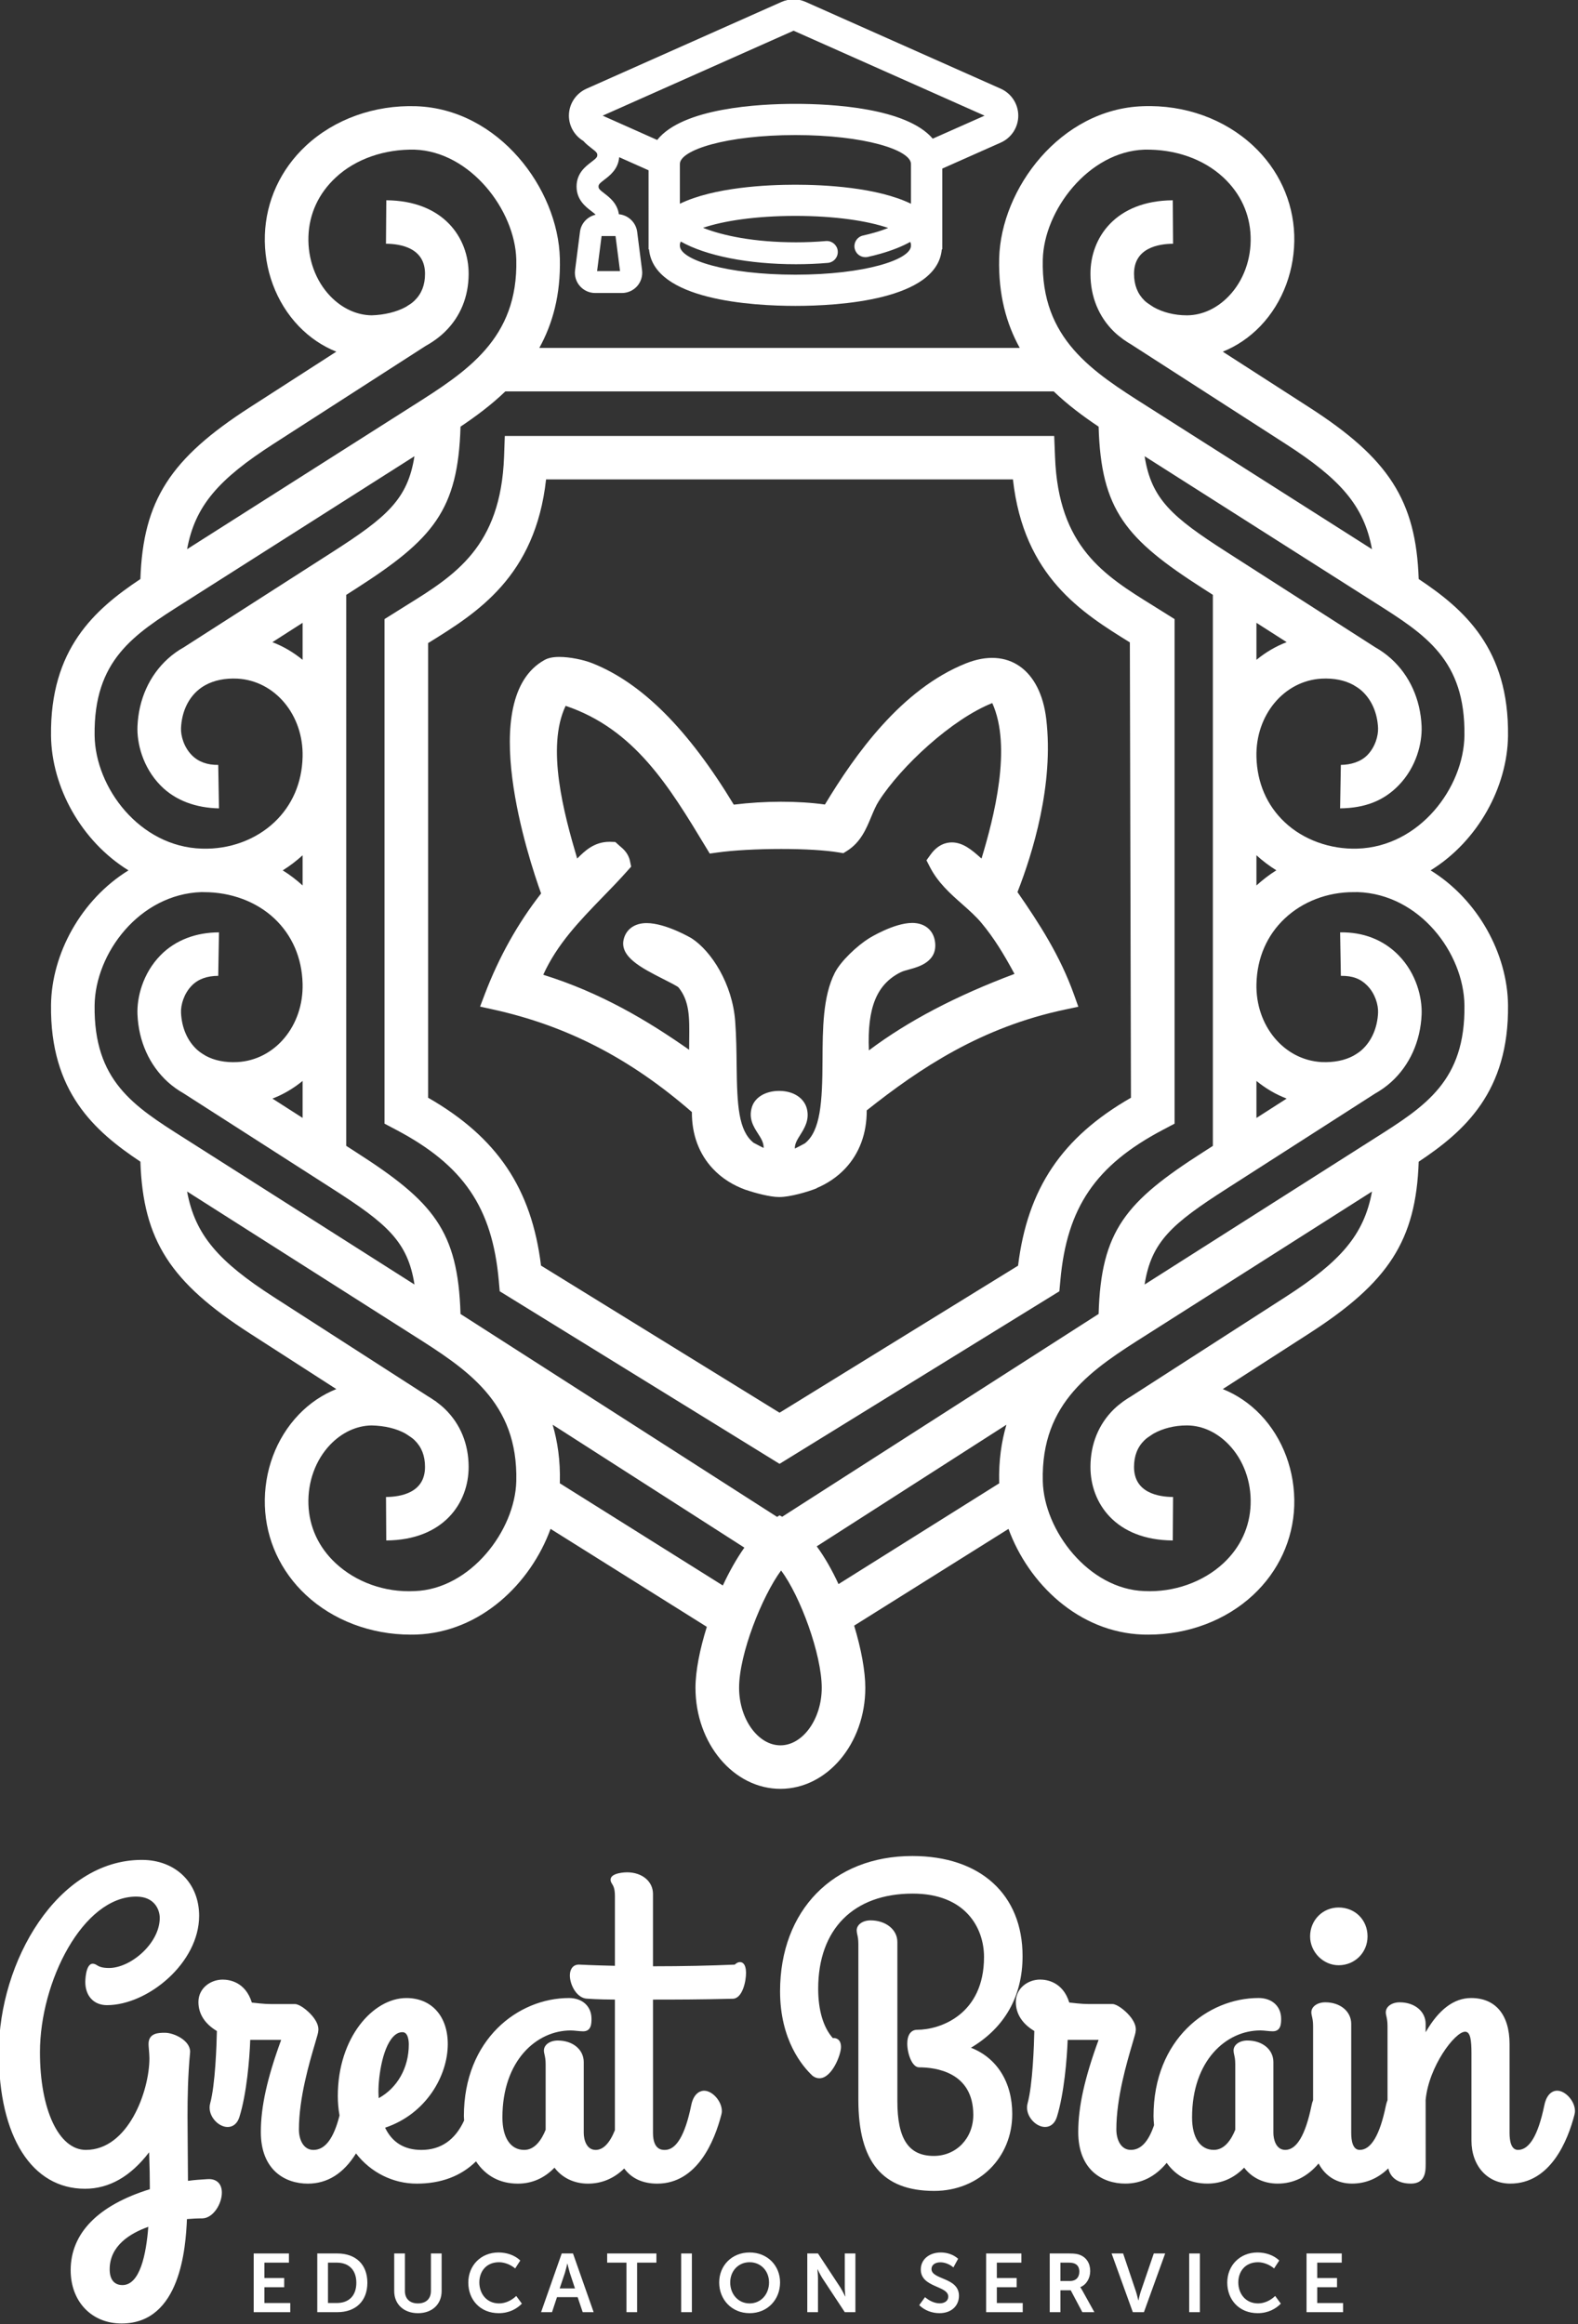 <?xml version="1.0" encoding="utf-8"?>
<!-- Generator: Adobe Illustrator 15.0.0, SVG Export Plug-In . SVG Version: 6.00 Build 0)  -->
<!DOCTYPE svg PUBLIC "-//W3C//DTD SVG 1.1//EN" "http://www.w3.org/Graphics/SVG/1.1/DTD/svg11.dtd">
<svg version="1.1" id="Layer_1" xmlns="http://www.w3.org/2000/svg" xmlns:xlink="http://www.w3.org/1999/xlink" x="0px" y="0px"
	 width="254px" height="374px" viewBox="0 0 254 374" enable-background="new 0 0 254 374" xml:space="preserve">
<rect x="0" y="0" width="254" height="374" fill="#333333" stroke="none"/>
<g>
	<g>
		<path fill="#FFFFFF" d="M33.465,350.674l-0.195,0.011c-0.917,0.058-1.939,0.12-3.014,0.267c-0.007-2.046-0.024-3.896-0.041-5.633
			c-0.013-1.646-0.03-3.192-0.03-4.707c0-3.092,0.05-6.488,0.419-10.427c0-1.87-2.654-3.062-4.041-3.062
			c-0.991,0-2.653,0-2.653,1.818c0,0.226,0.033,0.591,0.067,0.984c0.034,0.444,0.074,0.926,0.074,1.293
			c0,5.296-3.417,14.757-10.23,14.757c-4.352,0-7.39-6.467-7.39-15.722c0-11.346,6.911-25.044,15.49-25.044
			c2.995,0,3.792,2.157,3.792,3.433c0,4.075-4.67,8.056-8.154,8.056c-1.222,0-1.648-0.259-1.957-0.448
			c-0.194-0.117-0.392-0.24-0.677-0.24c-1.179,0-1.196,2.894-1.196,2.922c0,2.278,1.37,3.747,3.488,3.747
			c6.539,0,14.836-6.772,14.836-14.38c0-5.297-3.795-8.996-9.229-8.996c-13.561,0-23.014,16.351-23.014,31.021
			c0,13.512,5.313,21.902,13.869,21.902c3.883,0,7.35-1.976,10.325-5.876c0.01,0.364,0.02,0.751,0.033,1.163
			c0.041,1.254,0.08,2.724,0.08,4.42v0.364c-8.338,2.585-12.743,7.087-12.743,13.032c0,5.051,3.37,8.578,8.197,8.578
			c9.498,0,10.315-12.21,10.522-16.804c0.811-0.062,1.601-0.111,2.505-0.111c1.709-0.05,3.136-2.341,3.112-4.185
			C35.696,351.42,34.865,350.604,33.465,350.674z M23.871,358.352c-0.338,4.421-1.343,9.374-4.16,9.374
			c-1.327,0-2.057-0.901-2.057-2.534C17.653,361.419,20.9,359.406,23.871,358.352z"/>
		<path fill="#FFFFFF" d="M119.103,315.749c-0.268,0-0.546,0.133-0.837,0.407c-3.973,0.172-8.402,0.264-13.159,0.267v-11.647
			c0-2.013-1.754-3.474-4.173-3.474c-0.108,0-2.654,0.019-2.654,1.192c0,0.285,0.124,0.481,0.242,0.675
			c0.194,0.308,0.456,0.731,0.456,1.954v11.225c-3.447-0.071-5.755-0.197-5.802-0.197c-0.483,0-0.871,0.197-1.129,0.563
			c-0.205,0.297-0.319,0.709-0.319,1.182c0,1.53,1.132,3.745,2.868,3.745c0.067,0.006,1.618,0.131,4.382,0.141v21.016
			c-0.848,2.109-1.889,3.179-3.099,3.179c-1.511,0-1.917-1.724-1.917-2.742v-11.392c0-2.013-1.758-3.472-4.173-3.472
			c-1.276,0-2.238,0.688-2.238,1.606c0,0.232,0.047,0.434,0.101,0.668c0.077,0.346,0.177,0.773,0.177,1.542v10.549
			c-0.603,1.497-1.682,3.24-3.444,3.24c-2.201,0-3.514-1.953-3.514-5.227c0-9.19,5.531-13.999,10.991-13.999
			c0.342,0,0.683,0.036,1.015,0.07c0.345,0.036,0.68,0.069,0.995,0.069c1.337,0,1.337-1.315,1.337-2.022
			c0-1.995-1.457-3.335-3.622-3.335c-8.201,0-16.917,6.663-16.917,19.009c0,0.178,0.014,0.342,0.027,0.512l0.013,0.178
			c-1.447,3.148-3.762,4.745-6.877,4.745c-2.744,0-4.707-1.202-5.846-3.577c6.626-2.211,10.09-8.382,10.09-13.457
			c0-4.502-2.62-7.409-6.667-7.409c-5.33,0-11.035,6.336-11.035,15.768c0,1.063,0.094,2.117,0.278,3.129
			c-0.945,3.729-2.322,5.547-4.202,5.547c-1.611,0-2.334-1.653-2.334-3.295c0-5.064,1.682-10.754,2.586-13.813
			c0.375-1.272,0.529-1.804,0.522-1.994c0.161-0.907-0.435-1.842-0.961-2.467c-0.774-0.916-2.06-1.905-2.791-1.905h-3.601
			c-0.667,0-1.3,0-3.333-0.24c-1.032-3.329-3.618-3.695-4.703-3.695c-1.917,0-3.896,1.353-3.896,3.609
			c0,1.899,1.028,3.506,2.972,4.665c-0.047,2.271-0.262,8.656-1.085,11.657c-0.225,0.84-0.007,1.774,0.596,2.553
			c0.587,0.763,1.441,1.235,2.218,1.235c0.891,0,1.581-0.588,1.896-1.612c1.172-3.755,1.638-9.364,1.742-12.404h4.978
			c-2.261,6.173-3.272,10.765-3.272,14.828c0,6.122,3.909,8.302,7.567,8.302c3.149,0,5.755-1.636,7.752-4.865
			c2.351,3.058,5.956,4.865,9.765,4.865c3.923,0,7.132-1.206,9.551-3.586c1.554,2.351,3.866,3.586,6.727,3.586
			c2.271,0,4.254-0.865,5.906-2.567c1.237,1.639,3.169,2.567,5.384,2.567c2.208,0,4.167-0.816,5.842-2.438
			c1.166,1.597,2.988,2.438,5.306,2.438c6.486,0,9.253-6.949,10.325-11.101c0.081-0.323,0.081-0.498,0.081-0.584
			c0-1.557-1.498-3.27-2.861-3.27c-0.381,0-1.661,0.178-2.086,2.425c-0.972,4.715-2.389,7.106-4.218,7.106
			c-0.472,0-1.917,0-1.917-2.742v-21.452c3.531,0,7.545-0.004,12.881-0.138c1.518-0.06,2.121-2.839,2.094-4.244
			C120.051,315.964,119.458,315.749,119.103,315.749z M64.787,327.027c0.945,0,1.015,1.516,1.015,1.983
			c0,3.738-1.839,6.985-4.847,8.637c-0.014-0.188-0.027-0.375-0.027-0.579c-0.108-2.2,0.499-7.365,2.378-9.327
			C63.762,327.262,64.248,327.027,64.787,327.027z"/>
		<path fill="#FFFFFF" d="M156.287,329.532c5.44-3.224,8.309-8.302,8.309-14.744c0-9.935-6.801-16.11-17.748-16.11
			c-12.73,0-21.286,8.75-21.286,21.774c0,7.877,3.638,12.111,5.232,13.598c0.346,0.264,0.714,0.395,1.092,0.395
			c2.037,0,3.484-3.808,3.484-5.02c0-1.341-0.878-1.45-1.146-1.45c-0.054,0-0.113,0.008-0.168,0.011
			c-1.54-1.736-2.357-4.485-2.357-7.952c0-9.584,5.688-15.306,15.215-15.306c8.476,0,11.477,5.495,11.477,10.2
			c0,9.267-7.048,11.716-10.78,11.716c-0.542,0-0.991,0.267-1.26,0.751c-0.207,0.373-0.313,0.871-0.313,1.475
			c0,1.558,0.743,3.817,1.915,3.817c2.62,0,8.711,0.745,8.711,7.647c0,3.768-2.734,6.607-6.353,6.607
			c-4.06,0-5.868-2.72-5.868-8.814v-25.62c0-1.976-1.856-3.473-4.315-3.473c-1.272,0-2.23,0.694-2.23,1.608
			c0,0.234,0.047,0.436,0.093,0.668c0.081,0.345,0.175,0.774,0.175,1.543v25.063c0,9.998,3.887,14.657,12.214,14.657
			c7.162,0,12.556-5.323,12.556-12.379C162.934,335.078,160.468,331.165,156.287,329.532z"/>
		<path fill="#FFFFFF" d="M215.468,316.257c2.613,0,4.656-2.04,4.656-4.646c0-2.646-2.004-4.647-4.656-4.647
			c-2.573,0-4.59,2.044-4.59,4.647C210.878,314.13,212.981,316.257,215.468,316.257z"/>
		<path fill="#FFFFFF" d="M250.648,336.444c-1.019,0-1.803,0.909-2.084,2.425c-0.978,4.715-2.392,7.106-4.221,7.106
			c-1.125,0-1.36-1.493-1.36-2.742v-14.292c0-4.709-2.258-7.409-6.184-7.409c-2.768,0-5.226,1.851-7.323,5.512v-1.35
			c0-2.009-1.763-3.471-4.174-3.471c-1.28,0-2.238,0.692-2.238,1.608c0,0.229,0.047,0.434,0.101,0.664
			c0.074,0.347,0.175,0.778,0.175,1.546v11.93c-0.12,0.3-0.208,0.588-0.268,0.897c-0.966,4.715-2.379,7.106-4.208,7.106
			c-1.133,0-1.367-1.493-1.367-2.742v-17.539c0-2.009-1.762-3.471-4.174-3.471c-1.279,0-2.245,0.692-2.245,1.608
			c0,0.229,0.047,0.434,0.102,0.667c0.079,0.344,0.18,0.775,0.18,1.543v11.919c-0.112,0.283-0.199,0.585-0.26,0.908
			c-0.972,4.715-2.386,7.106-4.215,7.106c-1.515,0-1.917-1.724-1.917-2.742v-11.392c0-2.013-1.761-3.472-4.18-3.472
			c-1.272,0-2.231,0.688-2.231,1.606c0,0.232,0.047,0.434,0.094,0.668c0.081,0.346,0.181,0.773,0.181,1.542v10.549
			c-0.602,1.497-1.682,3.24-3.443,3.24c-2.198,0-3.511-1.953-3.511-5.227c0-9.19,5.527-13.999,10.988-13.999
			c0.342,0,0.683,0.036,1.011,0.07c0.349,0.036,0.685,0.069,0.999,0.069c1.34,0,1.34-1.315,1.34-2.022
			c0-1.995-1.46-3.335-3.625-3.335c-8.2,0-16.917,6.663-16.917,19.009c0,0.476,0.04,0.926,0.081,1.38l0.007,0.073
			c-0.912,2.679-2.131,3.981-3.739,3.981s-2.332-1.653-2.332-3.295c0-5.064,1.683-10.754,2.586-13.813
			c0.376-1.272,0.53-1.804,0.523-1.994c0.16-0.907-0.436-1.842-0.965-2.472c-0.771-0.911-2.057-1.9-2.787-1.9h-3.605
			c-0.636,0-1.292,0-3.329-0.24c-1.032-3.329-3.618-3.695-4.703-3.695c-1.916,0-3.899,1.353-3.899,3.609
			c0,1.899,1.031,3.506,2.975,4.665c-0.047,2.274-0.262,8.663-1.086,11.657c-0.227,0.84-0.006,1.774,0.597,2.553
			c0.59,0.763,1.44,1.235,2.218,1.235c0.892,0,1.581-0.588,1.903-1.612c1.166-3.758,1.627-9.367,1.735-12.404h4.978
			c-2.258,6.173-3.276,10.768-3.276,14.828c0,6.122,3.913,8.302,7.57,8.302c2.606,0,4.845-1.124,6.667-3.339
			c1.554,2.188,3.812,3.339,6.559,3.339c2.271,0,4.261-0.865,5.91-2.567c1.239,1.639,3.169,2.567,5.38,2.567
			c2.565,0,4.784-1.091,6.605-3.239c1.072,2.067,2.995,3.239,5.367,3.239c2.218,0,4.181-0.824,5.849-2.447
			c0.368,1.569,1.654,2.447,3.639,2.447c0.729,0,1.3-0.2,1.694-0.594c0.684-0.686,0.684-1.791,0.684-2.679l-0.007-10.173
			c0.482-5.359,4.71-10.996,6.358-10.996c0.852,0,1.019,1.341,1.019,3.502v14.018c0,4.077,2.572,6.922,6.251,6.922
			c6.491,0,9.259-6.949,10.332-11.101c0.079-0.323,0.079-0.498,0.079-0.584C253.509,338.157,252.008,336.444,250.648,336.444z"/>
	</g>
	<g>
		<g>
			<path fill="#FFFFFF" d="M161.084,14.275L129.683,0.308c-1.236-0.548-2.647-0.548-3.883,0L94.401,14.275
				c-1.716,0.766-2.828,2.467-2.828,4.337c0,1.658,0.891,3.212,2.318,4.065c0.415,0.468,0.877,0.833,1.276,1.139
				c0.86,0.65,0.975,0.818,0.975,1.133c0,0.318-0.114,0.485-0.981,1.14c-0.935,0.716-2.355,1.798-2.355,3.935
				c0,2.139,1.48,3.264,2.362,3.937c0.321,0.244,0.553,0.431,0.71,0.59c-1.323,0.298-2.352,1.394-2.522,2.751l-0.791,6.18
				c-0.121,0.929,0.164,1.864,0.787,2.564c0.62,0.704,1.51,1.105,2.448,1.105h4.308c0.938,0,1.83-0.402,2.453-1.105
				c0.616-0.699,0.904-1.634,0.787-2.563l-0.787-6.18c-0.195-1.509-1.438-2.686-2.942-2.825c-0.251-1.76-1.527-2.73-2.301-3.322
				c-0.861-0.652-0.975-0.82-0.975-1.133s0.114-0.481,0.975-1.136c0.834-0.634,2.201-1.673,2.348-3.591l4.73,2.107v0.403V38.22
				v1.184v0.14v0.583c0.027,0,0.047,0,0.074,0c0.744,8.177,16.626,9.099,23.563,9.099c6.941,0,22.82-0.921,23.563-9.099
				c0.027,0,0.048,0,0.074,0v-0.583v-0.14V38.13V27.716V27.58v-0.449l9.407-4.18c1.721-0.761,2.827-2.464,2.827-4.336
				C163.905,16.742,162.799,15.041,161.084,14.275z M96.833,37.986h2.244l0.724,5.639h-3.691L96.833,37.986z M146.633,32.79
				c-5.46-2.655-13.996-3.065-18.6-3.065c-4.605,0-13.142,0.411-18.598,3.064v-2.953v-0.001v-3.441c0-2.25,7.47-4.658,18.598-4.658
				c11.129,0,18.6,2.408,18.6,4.658V32.79z M128.033,44.203c-11.125,0-18.598-2.408-18.598-4.659v-0.15
				c0-0.172,0.06-0.348,0.15-0.521c4.037,2.289,10.884,3.649,18.536,3.649c1.732,0,3.45-0.072,5.119-0.214
				c0.971-0.084,1.694-0.94,1.607-1.91c-0.073-0.904-0.845-1.613-1.755-1.613c-0.055,0-0.107,0.001-0.161,0.006
				c-1.555,0.134-3.173,0.202-4.811,0.202c-6.684,0-11.755-1.055-14.958-2.331c3.253-1.112,8.446-1.917,14.87-1.917
				c6.473,0,11.692,0.818,14.941,1.941c-0.67,0.262-1.387,0.514-2.184,0.739c-0.583,0.169-1.213,0.328-1.876,0.477
				c-0.952,0.213-1.548,1.157-1.341,2.107c0.188,0.811,0.892,1.378,1.729,1.378c0.134,0,0.262-0.015,0.389-0.043
				c0.71-0.157,1.407-0.335,2.071-0.524c1.862-0.53,3.449-1.168,4.756-1.891c0.067,0.158,0.114,0.317,0.114,0.474v0.151
				C146.606,41.801,139.142,44.203,128.033,44.203z M150.137,22.315c-4.247-4.971-16.308-5.602-22.104-5.602
				c-5.875,0-18.156,0.656-22.25,5.81l-8.776-3.91l30.732-13.672l30.74,13.672L150.137,22.315z"/>
		</g>
		<path fill="#FFFFFF" d="M172.863,160.027c-2.226-6.212-5.548-11.364-9.086-16.468c2.432-6.211,5.883-17.292,4.63-27.858
			c-0.944-7.945-6.117-11.668-12.931-8.946c-10.398,4.157-17.855,14.688-22.692,22.711c-4.354-0.604-9.695-0.594-14.672,0.021
			c-7.331-12.116-14.764-19.556-22.706-22.732c-1.528-0.611-3.739-1.039-5.374-1.039c-1.015,0-1.796,0.161-2.389,0.495
			c-11.112,6.164-2.529,32.056-0.546,37.569c-3.745,4.79-6.793,10.239-9.065,16.216l-0.757,1.991l2.087,0.46
			c11.875,2.615,22.069,7.868,32.008,16.511c-0.026,3.603,1.143,6.752,3.404,9.15c1.434,1.523,3.276,2.668,5.343,3.399
			c0.003-0.006,0.003-0.01,0.003-0.013c1.323,0.466,3.843,1.142,5.307,1.142c1.688,0,4.586-0.818,6.05-1.423
			c0-0.006-0.007-0.019-0.01-0.025c1.738-0.735,3.293-1.784,4.552-3.113c2.312-2.444,3.511-5.677,3.491-9.385
			c8.582-6.806,18.438-13.394,31.992-16.24l2.07-0.438L172.863,160.027z M139.859,169.034c-0.288-6.913,1.272-10.647,5.111-12.573
			c0.355-0.178,0.905-0.328,1.441-0.471c1.434-0.392,4.429-1.203,4.113-4.274c-0.194-1.97-1.615-3.193-3.691-3.193
			c-2.955,0-6.888,2.438-6.928,2.458c-1.917,1.195-4.576,3.673-5.548,5.596c-1.916,3.791-1.937,8.997-1.963,14.026
			c-0.026,6.746-0.309,11.388-2.844,13.396c-0.449,0.257-1.391,0.734-1.611,0.831c-0.017-0.781,0.371-1.398,0.878-2.207
			c0.662-1.059,1.486-2.375,1.078-4.131c-0.419-1.787-2.177-2.939-4.482-2.939c-2.15,0-3.866,1.002-4.369,2.558
			c-0.602,1.878,0.265,3.226,0.958,4.301c0.513,0.799,0.928,1.443,0.918,2.325c-0.195-0.094-1.069-0.535-1.628-0.841
			c-2.433-1.957-2.647-6.004-2.721-12.44c-0.026-2.261-0.05-4.595-0.228-7.05c-0.438-6.098-3.858-11.361-7.015-13.405
			c-0.034-0.025-4.141-2.451-7.249-2.451c-1.896,0-3.27,0.962-3.679,2.572c-0.717,2.832,2.868,4.656,6.338,6.418
			c0.938,0.474,2.224,1.129,2.469,1.35c1.802,2.233,1.772,4.832,1.731,8.425c-0.007,0.517-0.014,1.062-0.014,1.623
			c-6.687-4.692-14.2-9.18-23.483-12.072c2.255-4.957,5.822-8.637,9.575-12.511c1.343-1.379,2.68-2.758,3.959-4.2l0.617-0.692
			l-0.191-0.904c-0.265-1.27-1.105-1.967-1.605-2.385l-0.754-0.674l-0.921-0.033c-2.492,0-4.006,1.496-5.112,2.591
			c-0.03,0.033-0.067,0.067-0.104,0.106c-2.134-7.2-5.029-17.914-1.859-24.575c11.088,3.737,16.663,12.961,22.565,22.732
			l0.632,1.041l1.209-0.167c2.553-0.361,6.402-0.574,10.298-0.574c3.809,0,7.115,0.201,9.299,0.564l0.696,0.117l0.597-0.375
			c2.197-1.385,3.095-3.553,3.886-5.463c0.389-0.928,0.75-1.803,1.233-2.558c3.584-5.597,11.765-13.188,18.257-15.763
			c3.216,7.09,0.254,18.475-1.729,25.02c-0.086-0.074-0.167-0.147-0.247-0.214c-1.273-1.121-2.714-2.384-4.536-2.384
			c-0.918,0-2.251,0.341-3.424,1.97l-0.656,0.909l0.509,0.995c1.307,2.584,3.311,4.354,5.246,6.064
			c1.133,1.008,2.212,1.957,3.108,3.036c1.99,2.387,3.578,4.976,5.307,8.188C153.861,160.265,146.144,164.312,139.859,169.034z"/>
		<g>
			<path fill="#FFFFFF" d="M230.274,140.064c7.637-4.712,12.36-13.441,12.461-21.641c0.175-13.982-7.001-20.334-14.378-25.24
				c-0.429-12.683-4.864-19.422-17.626-27.636l-13.91-8.953c2.217-0.889,4.281-2.27,6.058-4.12c3.645-3.806,5.62-9.149,5.446-14.662
				c-0.182-5.457-2.532-10.556-6.612-14.358c-4.583-4.273-10.968-6.622-17.762-6.362c-13.279,0.461-22.841,13.285-23.122,24.505
				c-0.141,5.859,1.173,10.526,3.311,14.39H86.81c2.134-3.864,3.451-8.531,3.306-14.39c-0.271-11.22-9.835-24.044-23.124-24.505
				c-6.727-0.224-13.162,2.089-17.748,6.362c-4.084,3.802-6.429,8.902-6.61,14.358c-0.184,5.517,1.802,10.865,5.447,14.669
				c1.772,1.847,3.835,3.224,6.05,4.113l-13.909,8.953C27.462,73.761,23.027,80.5,22.598,93.183
				c-7.38,4.913-14.559,11.258-14.385,25.24c0.1,8.206,4.827,16.928,12.468,21.641c-7.641,4.711-12.368,13.441-12.468,21.644
				c-0.174,13.979,7.005,20.324,14.385,25.233c0.429,12.687,4.864,19.426,17.624,27.642l13.912,8.956
				c-2.217,0.886-4.281,2.262-6.049,4.108c-3.648,3.804-5.635,9.146-5.451,14.673c0.181,5.45,2.526,10.55,6.61,14.351
				c4.375,4.085,10.475,6.382,16.846,6.382c0.299,0,0.6-0.01,0.902-0.01c10.357-0.361,18.435-8.239,21.626-17.009l25.155,15.766
				c-1.129,3.598-1.826,7.104-1.826,9.814c0,8.965,6.134,16.255,13.674,16.255c7.531,0,13.662-7.29,13.662-16.255
				c0-2.693-0.67-6.295-1.796-10.007l24.844-15.569c3.202,8.77,11.269,16.644,21.626,17.005c0.302,0,0.604,0.01,0.905,0.01
				c6.378,0,12.469-2.297,16.851-6.382c4.08-3.801,6.431-8.896,6.612-14.351c0.174-5.518-1.802-10.862-5.446-14.67
				c-1.776-1.85-3.841-3.226-6.058-4.111l13.91-8.956c12.762-8.216,17.197-14.958,17.626-27.635
				c7.377-4.909,14.553-11.261,14.378-25.24C242.635,153.505,237.911,144.775,230.274,140.064z M235.721,118.34
				c-0.101,8.385-7.216,17.933-17.26,18.227c-4.366,0.127-8.675-1.422-11.677-4.261c-2.867-2.699-4.435-6.331-4.543-10.499
				c-0.167-6.733,4.441-12.263,10.492-12.597c1.957-0.1,3.712,0.247,5.132,1.028l0.147,0.097c0.429,0.244,0.838,0.524,1.199,0.851
				c1.569,1.423,2.5,3.547,2.606,5.985c0.047,1.231-0.461,3.059-1.728,4.347c-1.054,1.082-2.681,1.56-4.262,1.574l-0.12,6.996
				c3.992-0.053,6.987-1.209,9.405-3.687c2.902-2.972,3.819-6.874,3.713-9.527c-0.182-4.325-1.93-8.186-4.905-10.871
				c-0.784-0.708-1.642-1.322-2.559-1.839l-23.912-15.329c-8.777-5.625-12.133-8.511-13.206-15.416l37.112,23.588
				C229.47,102.143,235.875,106.201,235.721,118.34z M205.443,140.053c-1.145,0.716-2.21,1.54-3.202,2.442v-4.863
				C203.233,138.534,204.299,139.346,205.443,140.053z M202.241,106.184v-5.957l4.864,3.112
				C205.331,104.014,203.701,104.989,202.241,106.184z M202.241,173.95c1.46,1.195,3.09,2.164,4.864,2.839l-4.864,3.119V173.95z
				 M184.199,24.082c4.924-0.096,9.487,1.473,12.723,4.482c2.747,2.562,4.262,5.839,4.382,9.48c0.128,3.647-1.152,7.146-3.503,9.6
				c-1.884,1.968-4.249,3.068-6.66,3.099c-0.041,0-0.095,0-0.147,0c-1.943,0-3.819-0.483-5.28-1.302l-0.476-0.305
				c-0.368-0.239-0.73-0.484-1.024-0.77c-1.12-1.104-1.669-2.504-1.676-4.292c-0.02-4.18,3.934-4.832,6.284-4.849l-0.047-6.995
				c-9.192,0.066-13.278,6.013-13.252,11.873c0.014,3.642,1.313,6.837,3.766,9.249c0.448,0.441,0.951,0.842,1.467,1.221v0.003
				l0.147,0.1c0.389,0.276,0.79,0.538,1.213,0.78l24.816,15.973c8.817,5.673,12.629,9.952,13.909,16.955L184.614,65.36
				c-8.783-5.562-17.078-10.815-16.763-23.592C168.039,33.845,175.228,24.395,184.199,24.082z M44.028,71.427l24.485-15.759
				c1.166-0.646,2.23-1.413,3.148-2.318c2.453-2.411,3.759-5.606,3.773-9.249c0.02-5.86-4.074-11.807-13.252-11.873l-0.054,6.995
				c2.358,0.018,6.301,0.669,6.285,4.856c0,1.782-0.553,3.182-1.675,4.286c-0.175,0.172-0.369,0.329-0.573,0.483l-0.834,0.54
				c-1.531,0.841-3.538,1.299-5.514,1.355c-2.412-0.03-4.776-1.127-6.663-3.094c-2.348-2.453-3.627-5.953-3.507-9.606
				c0.12-3.64,1.638-6.917,4.395-9.479c3.229-3.013,7.886-4.583,12.709-4.482c8.972,0.312,16.161,9.763,16.352,17.686
				c0.314,12.777-7.98,18.03-16.76,23.592L30.116,88.376C31.395,81.375,35.214,77.099,44.028,71.427z M15.228,118.34
				c-0.15-12.129,6.254-16.193,14.361-21.333L66.709,73.42c-1.072,6.906-4.425,9.792-13.198,15.415L29.566,104.18
				c-0.911,0.507-1.762,1.119-2.54,1.823c-2.975,2.692-4.716,6.553-4.897,10.871c-0.114,2.654,0.804,6.555,3.711,9.527
				c2.423,2.478,5.789,3.613,9.407,3.687l-0.12-6.996c-1.729,0.032-3.207-0.492-4.262-1.574c-1.266-1.289-1.782-3.116-1.728-4.347
				c0.107-2.438,1.025-4.562,2.606-5.985c0.389-0.354,0.817-0.658,1.28-0.911l0.037-0.024c1.424-0.785,3.186-1.135,5.152-1.042
				c6.06,0.333,10.666,5.864,10.495,12.597c-0.104,4.168-1.672,7.8-4.536,10.506c-3.001,2.832-7.235,4.405-11.678,4.254
				C22.454,136.276,15.335,126.726,15.228,118.34z M48.708,100.227v5.957c-1.458-1.195-3.085-2.163-4.864-2.841L48.708,100.227z
				 M48.708,137.636v4.859c-0.991-0.902-2.057-1.723-3.2-2.431C46.65,139.353,47.716,138.538,48.708,137.636z M15.228,161.788
				c0.107-8.377,7.195-17.9,17.212-18.229c0.137,0.007,0.271,0.007,0.408,0.01c4.308,0.004,8.402,1.497,11.323,4.245
				c2.864,2.706,4.432,6.339,4.536,10.506c0.17,6.736-4.436,12.27-10.495,12.594c-1.96,0.103-3.709-0.251-5.129-1.025l-0.127-0.084
				c-0.436-0.251-0.845-0.531-1.213-0.858c-1.574-1.423-2.499-3.553-2.606-5.985c-0.054-1.238,0.462-3.058,1.728-4.351
				c1.052-1.079,2.502-1.566,4.262-1.573l0.12-6.996c-3.631,0.004-6.984,1.206-9.407,3.68c-2.908,2.969-3.825,6.87-3.711,9.534
				c0.181,4.322,1.923,8.179,4.897,10.877c0.777,0.698,1.622,1.298,2.526,1.813l23.959,15.355
				c8.777,5.617,12.133,8.503,13.205,15.411L29.6,183.12C21.486,177.984,15.078,173.923,15.228,161.788z M48.708,173.95v5.952
				l-4.857-3.113C45.625,176.114,47.25,175.142,48.708,173.95z M66.75,256.046c-4.844,0.253-9.48-1.47-12.716-4.482
				c-2.751-2.561-4.269-5.845-4.389-9.474c-0.121-3.657,1.159-7.154,3.511-9.611c1.883-1.961,4.247-3.063,6.659-3.09
				c2.124,0.047,4,0.502,5.46,1.316l0.389,0.253c0.382,0.245,0.756,0.499,1.069,0.806c1.125,1.099,1.678,2.505,1.678,4.285
				c0.017,4.188-3.926,4.838-6.278,4.854l0.041,6.994c9.186-0.057,13.279-6.005,13.259-11.869c-0.014-3.647-1.32-6.846-3.779-9.25
				c-0.448-0.441-0.938-0.838-1.45-1.217l0.007-0.01l-0.238-0.149c-0.362-0.254-0.744-0.501-1.133-0.732l-24.812-15.965
				c-8.817-5.681-12.633-9.956-13.912-16.962l36.219,23.025c8.783,5.561,17.081,10.816,16.767,23.598
				C82.911,246.291,75.728,255.737,66.75,256.046z M116.349,255.146l-26.243-16.45c0-0.057,0.01-0.11,0.01-0.159
				c0.087-3.487-0.358-6.533-1.162-9.265l30.863,19.78C118.573,250.806,117.398,252.893,116.349,255.146z M125.622,280.868
				c-3.607,0-6.656-4.237-6.656-9.255c0-5.449,3.688-14.699,6.757-18.882c3.089,4.092,6.546,13.52,6.546,18.882
				C132.269,276.631,129.22,280.868,125.622,280.868z M160.843,238.699l-25.874,16.223c-1.039-2.253-2.225-4.34-3.505-6.077
				l30.531-19.569c-0.804,2.729-1.246,5.777-1.166,9.262C160.836,238.59,160.843,238.646,160.843,238.699z M125.904,244.084
				l-0.423-0.229l-0.395,0.254l-50.959-32.656c-0.402-13.438-4.405-18.087-16.823-26.042l-1.575-1.015V95.731l1.575-1.008
				c12.424-7.966,16.424-12.615,16.823-26.064c2.479-1.663,4.962-3.509,7.216-5.674h88.264c2.258,2.165,4.743,4.012,7.229,5.675
				c0.389,13.449,4.396,18.099,16.823,26.062l1.567,1.001v88.681l-1.567,1.005c-12.428,7.952-16.435,12.604-16.823,26.038
				L125.904,244.084z M206.932,208.705L182.075,224.7c-0.389,0.228-0.757,0.468-1.119,0.722l-0.201,0.13v0.01
				c-0.516,0.379-1.005,0.775-1.461,1.217c-2.451,2.404-3.758,5.603-3.771,9.247c-0.026,5.867,4.06,11.815,13.252,11.872
				l0.047-6.994c-2.351-0.017-6.304-0.667-6.284-4.854c0.007-1.78,0.556-3.187,1.682-4.285c0.302-0.297,0.677-0.55,1.059-0.799
				l0.409-0.267c1.467-0.821,3.35-1.31,5.3-1.31c0.053,0,0.1,0,0.154,0c2.411,0.026,4.776,1.129,6.66,3.096
				c2.351,2.454,3.631,5.951,3.503,9.596c-0.12,3.639-1.635,6.923-4.382,9.483c-3.242,3.013-7.933,4.709-12.723,4.482
				c-8.972-0.309-16.16-9.755-16.348-17.68c-0.315-12.781,7.979-18.037,16.77-23.598l36.22-23.019
				C219.561,198.749,215.749,203.031,206.932,208.705z M221.35,183.13l-37.111,23.583c1.073-6.908,4.43-9.794,13.213-15.421
				l23.885-15.312c0.925-0.521,1.796-1.135,2.586-1.847c2.976-2.695,4.724-6.555,4.905-10.88c0.106-2.662-0.811-6.562-3.713-9.531
				c-2.425-2.474-5.668-3.75-9.405-3.68l0.12,6.996c1.922-0.027,3.208,0.494,4.254,1.573c1.274,1.293,1.782,3.113,1.735,4.345
				c-0.106,2.438-1.037,4.567-2.606,5.991c-0.361,0.324-0.763,0.602-1.191,0.845l-0.155,0.097c-1.42,0.768-3.175,1.109-5.132,1.025
				c-6.057-0.324-10.659-5.857-10.492-12.594c0.108-4.167,1.676-7.794,4.543-10.502c2.874-2.708,6.827-4.259,11.108-4.252
				c0.027,0,0.047,0.003,0.074,0.003c0.18,0,0.368-0.003,0.549-0.01c10.017,0.329,17.104,9.852,17.205,18.229
				C235.875,173.927,229.464,177.991,221.35,183.13z"/>
			<path fill="#FFFFFF" d="M187.194,181.811l1.868-0.985v-81.2l-3.497-2.187c-7.818-4.846-15.209-9.426-15.744-23.915l-0.134-3.369
				H81.255l-0.12,3.369c-0.542,14.488-7.929,19.068-15.751,23.915l-3.488,2.187v81.2l1.866,0.985
				c10.833,5.708,15.463,12.502,16.522,24.245l0.154,1.743l45.04,27.77l45.04-27.77l0.161-1.743
				C171.73,194.313,176.36,187.519,187.194,181.811z M163.872,203.678l-38.394,23.664l-38.394-23.675
				c-1.521-12.398-7.062-20.64-18.17-27.012v-73.168l0.174-0.107c7.665-4.749,17.078-10.583,18.81-26.229h75.149
				c1.734,15.651,11.154,21.48,18.819,26.229l0.175,73.276C170.927,183.027,165.393,191.269,163.872,203.678z"/>
		</g>
	</g>
	<g>
		<path fill="#FFFFFF" d="M40.835,362.64h5.672v1.475h-3.95v2.477h3.189v1.479h-3.189v2.542h4.164v1.475h-5.886V362.64z"/>
		<path fill="#FFFFFF" d="M51.069,362.64h3.232c2.921,0,4.831,1.729,4.831,4.712c0,2.979-1.91,4.734-4.831,4.734h-3.232V362.64z
			 M54.208,370.611c1.919,0,3.149-1.133,3.149-3.26c0-2.105-1.253-3.237-3.149-3.237h-1.417v6.497H54.208z"/>
		<path fill="#FFFFFF" d="M63.454,362.64h1.722v6.042c0,1.279,0.824,1.995,2.093,1.995s2.094-0.716,2.094-1.995v-6.042h1.722v6.056
			c0,2.112-1.521,3.552-3.802,3.552c-2.295,0-3.829-1.439-3.829-3.552V362.64z"/>
		<path fill="#FFFFFF" d="M80.25,362.479c1.24,0,2.576,0.4,3.498,1.293l-0.827,1.277c-0.667-0.571-1.668-1-2.59-1
			c-2.083,0-3.175,1.506-3.175,3.25c0,1.769,1.132,3.378,3.189,3.378c1.015,0,2.03-0.493,2.75-1.198l0.908,1.239
			c-0.817,0.824-2.03,1.529-3.725,1.529c-2.975,0-4.898-2.145-4.898-4.922C75.379,364.583,77.396,362.479,80.25,362.479z"/>
		<path fill="#FFFFFF" d="M90.417,362.64h1.815l3.323,9.446h-1.762l-0.814-2.419h-3.323l-0.801,2.419h-1.761L90.417,362.64z
			 M92.551,368.268l-0.837-2.528c-0.161-0.531-0.375-1.464-0.375-1.464h-0.027c0,0-0.214,0.933-0.375,1.464l-0.851,2.528H92.551z"/>
		<path fill="#FFFFFF" d="M100.839,364.114H97.73v-1.475h7.926v1.475h-3.108v7.972h-1.709V364.114z"/>
		<path fill="#FFFFFF" d="M109.646,362.64h1.722v9.446h-1.722V362.64z"/>
		<path fill="#FFFFFF" d="M120.661,362.479c2.871,0,4.901,2.118,4.901,4.82c0,2.778-2.03,4.948-4.901,4.948
			c-2.871,0-4.898-2.17-4.898-4.948C115.763,364.597,117.79,362.479,120.661,362.479z M120.661,370.677
			c1.815,0,3.126-1.465,3.126-3.378c0-1.837-1.311-3.25-3.126-3.25c-1.816,0-3.125,1.413-3.125,3.25
			C117.536,369.212,118.845,370.677,120.661,370.677z"/>
		<path fill="#FFFFFF" d="M129.943,362.64h1.722l3.592,5.457c0.348,0.558,0.79,1.462,0.79,1.462h0.027c0,0-0.095-0.904-0.095-1.462
			v-5.457h1.709v9.446h-1.709l-3.591-5.442c-0.362-0.559-0.791-1.462-0.791-1.462h-0.026c0,0,0.094,0.903,0.094,1.462v5.442h-1.722
			V362.64z"/>
		<path fill="#FFFFFF" d="M148.896,369.667c0.563,0.503,1.468,0.998,2.353,0.998c0.851,0,1.387-0.44,1.387-1.079
			c0-1.797-4.422-1.423-4.422-4.365c0-1.662,1.394-2.742,3.229-2.742c0.991,0,2.029,0.334,2.78,1.013l-0.764,1.396
			c-0.516-0.466-1.333-0.825-2.084-0.825c-0.864,0-1.44,0.428-1.44,1.078c0,1.757,4.422,1.307,4.422,4.312
			c0,1.528-1.125,2.794-3.148,2.794c-1.18,0-2.392-0.441-3.25-1.293L148.896,369.667z"/>
		<path fill="#FFFFFF" d="M158.732,362.64h5.675v1.475h-3.953v2.477h3.189v1.479h-3.189v2.542h4.168v1.475h-5.89V362.64z"/>
		<path fill="#FFFFFF" d="M168.97,362.64h3.123c0.938,0,1.386,0.081,1.788,0.253c0.979,0.397,1.602,1.304,1.602,2.583
			c0,1.115-0.583,2.18-1.588,2.58v0.027c0,0,0.12,0.146,0.308,0.492l1.95,3.511h-1.937l-1.869-3.524h-1.654v3.524h-1.723V362.64z
			 M172.239,367.07c0.925,0,1.494-0.569,1.494-1.502c0-0.603-0.228-1.078-0.743-1.293c-0.242-0.106-0.523-0.161-1.045-0.161h-1.253
			v2.956H172.239z"/>
		<path fill="#FFFFFF" d="M178.927,362.64h1.855l2.076,6.161c0.175,0.544,0.362,1.383,0.362,1.383h0.026
			c0,0,0.188-0.839,0.362-1.383l2.11-6.161h1.829l-3.417,9.446h-1.789L178.927,362.64z"/>
		<path fill="#FFFFFF" d="M191.415,362.64h1.722v9.446h-1.722V362.64z"/>
		<path fill="#FFFFFF" d="M202.415,362.479c1.24,0,2.58,0.4,3.498,1.293l-0.831,1.277c-0.663-0.571-1.668-1-2.585-1
			c-2.084,0-3.176,1.506-3.176,3.25c0,1.769,1.131,3.378,3.188,3.378c1.012,0,2.029-0.493,2.747-1.198l0.91,1.239
			c-0.816,0.824-2.029,1.529-3.725,1.529c-2.974,0-4.897-2.145-4.897-4.922C197.545,364.583,199.562,362.479,202.415,362.479z"/>
		<path fill="#FFFFFF" d="M210.303,362.64h5.668v1.475h-3.947v2.477h3.188v1.479h-3.188v2.542h4.16v1.475h-5.881V362.64z"/>
	</g>
</g>
</svg>
